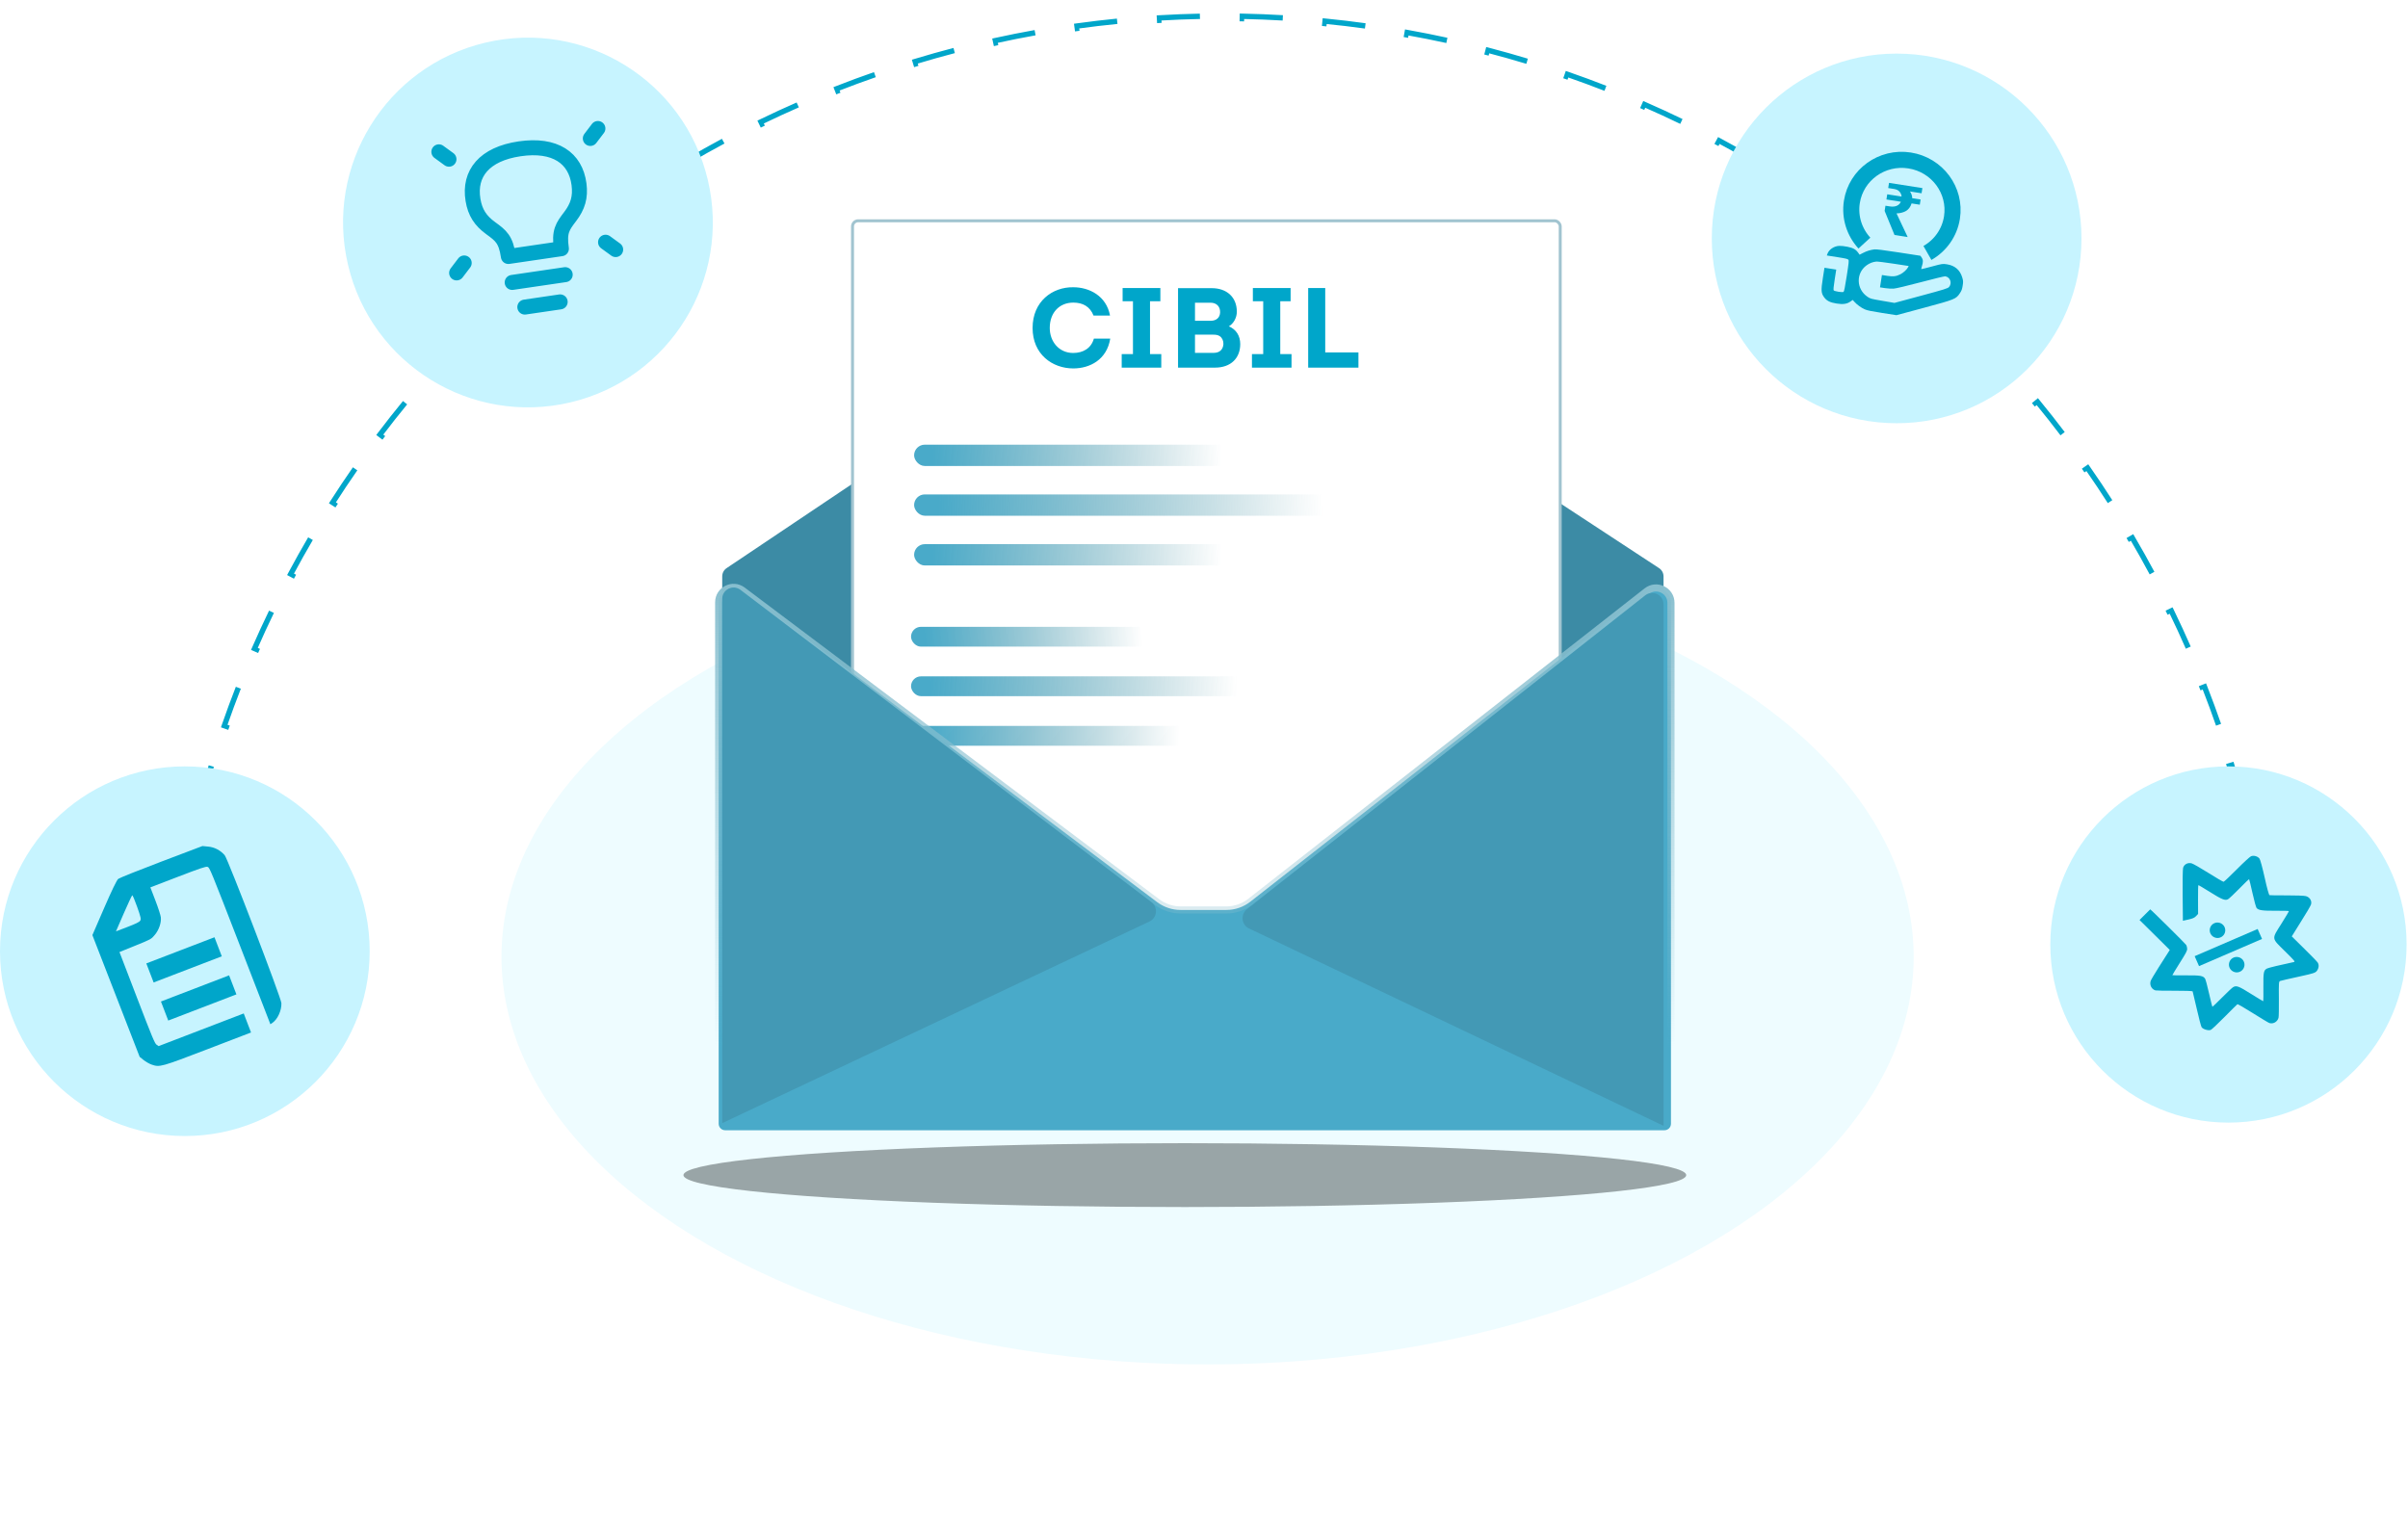 <svg width="377" height="241" viewBox="0 0 377 241" fill="none" xmlns="http://www.w3.org/2000/svg">
<circle r="90.264" transform="matrix(0.866 0.5 -0.866 0.5 189.061 149.819)" fill="#EEFCFF"/>
<path d="M26.41 164.533C26.453 162.372 26.537 160.215 26.664 158.064L26.291 158.042C26.164 160.197 26.079 162.359 26.036 164.526L26.41 164.533ZM27.172 151.61L26.8 151.574C27.012 149.418 27.266 147.269 27.562 145.129L27.933 145.18C27.637 147.315 27.384 149.459 27.172 151.61ZM28.945 138.786L28.577 138.72C28.958 136.588 29.38 134.466 29.843 132.355L30.209 132.436C29.747 134.542 29.325 136.659 28.945 138.786ZM31.72 126.14L31.358 126.046C31.905 123.952 32.492 121.869 33.12 119.801L33.478 119.909C32.852 121.973 32.266 124.051 31.72 126.14ZM35.479 113.752L35.125 113.629C35.834 111.585 36.583 109.555 37.371 107.541L37.72 107.677C36.933 109.687 36.186 111.712 35.479 113.752ZM40.197 101.696L39.855 101.546C40.721 99.565 41.627 97.6 42.571 95.653L42.908 95.816C41.966 97.759 41.062 99.719 40.197 101.696ZM45.847 90.047L45.517 89.871C46.536 87.965 47.593 86.077 48.688 84.21L49.01 84.399C47.918 86.262 46.864 88.145 45.847 90.047ZM52.393 78.878L52.078 78.677C53.243 76.856 54.445 75.058 55.683 73.281L55.99 73.495C54.755 75.267 53.555 77.062 52.393 78.878ZM59.795 68.257L59.497 68.032C60.801 66.309 62.14 64.61 63.515 62.935L63.804 63.172C62.433 64.843 61.096 66.539 59.795 68.257ZM68.008 58.25L67.729 58.002C69.163 56.388 70.632 54.799 72.134 53.237L72.403 53.496C70.905 55.054 69.439 56.64 68.008 58.25ZM76.983 48.916L76.724 48.647C78.286 47.145 79.874 45.676 81.489 44.242L81.737 44.521C80.126 45.953 78.541 47.418 76.983 48.916ZM86.659 40.317L86.422 40.028C88.097 38.654 89.796 37.314 91.519 36.01L91.744 36.308C90.025 37.609 88.33 38.946 86.659 40.317ZM96.982 32.503L96.768 32.196C98.544 30.958 100.343 29.756 102.164 28.591L102.365 28.906C100.549 30.069 98.754 31.268 96.982 32.503ZM107.886 25.523L107.697 25.201C109.564 24.106 111.451 23.049 113.358 22.03L113.534 22.36C111.632 23.377 109.749 24.431 107.886 25.523ZM119.303 19.421L119.14 19.084C121.087 18.14 123.051 17.235 125.033 16.368L125.183 16.71C123.206 17.575 121.246 18.479 119.303 19.421ZM131.164 14.233L131.028 13.885C133.042 13.096 135.072 12.347 137.116 11.639L137.238 11.992C135.199 12.699 133.174 13.446 131.164 14.233ZM143.396 9.991L143.288 9.633C145.356 9.005 147.438 8.418 149.533 7.872L149.627 8.233C147.538 8.779 145.46 9.365 143.396 9.991ZM155.922 6.722L155.842 6.357C157.953 5.893 160.075 5.471 162.207 5.091L162.273 5.459C160.146 5.838 158.029 6.26 155.922 6.722ZM168.667 4.446L168.616 4.075C170.756 3.779 172.904 3.525 175.06 3.313L175.097 3.685C172.946 3.897 170.802 4.151 168.667 4.446ZM181.551 3.177L181.529 2.804C183.684 2.677 185.846 2.592 188.013 2.549L188.02 2.923C185.858 2.966 183.701 3.05 181.551 3.177ZM194.496 2.923L194.504 2.549C196.67 2.592 198.832 2.677 200.988 2.804L200.966 3.177C198.815 3.05 196.658 2.966 194.496 2.923ZM207.42 3.685L207.456 3.313C209.612 3.525 211.761 3.779 213.901 4.075L213.85 4.446C211.714 4.151 209.571 3.897 207.42 3.685ZM220.244 5.459L220.31 5.091C222.441 5.471 224.563 5.893 226.674 6.357L226.594 6.722C224.488 6.26 222.371 5.838 220.244 5.459ZM232.89 8.233L232.984 7.872C235.078 8.418 237.16 9.005 239.229 9.633L239.12 9.991C237.056 9.365 234.979 8.779 232.89 8.233ZM245.278 11.992L245.401 11.639C247.445 12.348 249.474 13.096 251.488 13.885L251.352 14.233C249.343 13.446 247.318 12.699 245.278 11.992ZM257.334 16.71L257.484 16.368C259.465 17.235 261.43 18.14 263.376 19.084L263.213 19.421C261.271 18.479 259.311 17.575 257.334 16.71ZM268.982 22.36L269.159 22.03C271.065 23.049 272.953 24.106 274.82 25.201L274.631 25.523C272.768 24.431 270.885 23.377 268.982 22.36ZM280.151 28.906L280.353 28.591C282.173 29.756 283.972 30.958 285.749 32.196L285.535 32.503C283.762 31.268 281.968 30.069 280.151 28.906ZM290.772 36.308L290.998 36.01C292.721 37.314 294.42 38.654 296.094 40.028L295.857 40.317C294.186 38.946 292.491 37.609 290.772 36.308ZM300.78 44.521L301.028 44.242C302.642 45.676 304.231 47.145 305.793 48.647L305.534 48.916C303.975 47.418 302.39 45.953 300.78 44.521ZM310.113 53.496L310.383 53.237C311.885 54.799 313.353 56.388 314.788 58.002L314.508 58.25C313.077 56.64 311.612 55.054 310.113 53.496ZM318.713 63.172L319.002 62.935C320.376 64.61 321.716 66.309 323.02 68.032L322.721 68.257C321.42 66.539 320.084 64.843 318.713 63.172ZM326.527 73.495L326.834 73.281C328.072 75.058 329.273 76.856 330.439 78.677L330.124 78.878C328.961 77.062 327.762 75.267 326.527 73.495ZM333.506 84.399L333.829 84.21C334.923 86.077 335.98 87.965 336.999 89.871L336.67 90.047C335.653 88.145 334.598 86.262 333.506 84.399ZM339.609 95.816L339.945 95.653C340.889 97.6 341.795 99.565 342.662 101.546L342.319 101.696C341.455 99.719 340.551 97.759 339.609 95.816ZM344.797 107.678L345.145 107.541C345.933 109.555 346.682 111.585 347.391 113.629L347.038 113.752C346.331 111.712 345.583 109.687 344.797 107.678ZM349.039 119.909L349.397 119.801C350.024 121.87 350.612 123.952 351.158 126.046L350.796 126.14C350.251 124.051 349.665 121.973 349.039 119.909ZM352.308 132.436L352.673 132.356C353.136 134.467 353.559 136.588 353.939 138.72L353.571 138.786C353.191 136.659 352.77 134.542 352.308 132.436ZM354.584 145.18L354.954 145.129C355.25 147.269 355.505 149.418 355.717 151.574L355.345 151.61C355.133 149.459 354.879 147.315 354.584 145.18ZM355.852 158.064L356.226 158.042C356.353 160.198 356.438 162.359 356.48 164.526L356.106 164.533C356.064 162.372 355.979 160.215 355.852 158.064Z" stroke="#00A6CA" stroke-width="0.839" stroke-dasharray="6.71 6.71"/>
<circle cx="28.94" cy="148.94" r="28.94" fill="#C7F4FF"/>
<circle cx="348.89" cy="147.89" r="27.89" fill="#C7F4FF"/>
<path fill-rule="evenodd" clip-rule="evenodd" d="M352.425 134.072C352.244 134.145 351.236 135.072 350.186 136.131C349.136 137.19 348.208 138.062 348.125 138.069C348.041 138.076 346.985 137.459 345.777 136.698C344.569 135.937 343.382 135.258 343.14 135.188C342.546 135.018 341.95 135.326 341.789 135.886C341.728 136.097 341.697 138.048 341.718 140.221L341.758 144.173L342.629 143.979C343.291 143.833 343.578 143.704 343.819 143.446L344.136 143.105L344.126 140.869C344.121 139.639 344.143 138.618 344.176 138.6C344.209 138.582 345.006 139.051 345.947 139.643C347.873 140.854 348.374 141.054 348.831 140.797C348.997 140.703 349.794 139.954 350.6 139.132C351.406 138.31 352.09 137.644 352.119 137.653C352.148 137.662 352.385 138.635 352.646 139.815C352.907 140.995 353.198 142.055 353.293 142.172C353.585 142.53 354.215 142.621 356.304 142.608C357.41 142.601 358.331 142.624 358.35 142.658C358.369 142.693 357.851 143.569 357.198 144.606C355.619 147.112 355.582 146.821 357.755 148.966C359.308 150.499 359.378 150.586 359.102 150.644C357.107 151.063 355.18 151.527 354.944 151.645C354.398 151.918 354.337 152.218 354.36 154.555C354.372 155.761 354.361 156.759 354.337 156.773C354.312 156.786 353.462 156.275 352.448 155.637C350.467 154.39 350.126 154.264 349.602 154.582C349.445 154.678 348.671 155.408 347.881 156.204C347.092 157.001 346.417 157.644 346.382 157.634C346.347 157.624 346.109 156.689 345.853 155.556C345.598 154.423 345.321 153.389 345.239 153.258C344.943 152.784 344.5 152.704 342.268 152.723C341.094 152.733 340.123 152.721 340.109 152.696C340.095 152.671 340.614 151.811 341.262 150.784C342.283 149.166 342.438 148.867 342.425 148.542C342.416 148.336 342.347 148.073 342.272 147.956C342.115 147.713 336.693 142.353 336.641 142.389C336.621 142.402 336.238 142.783 335.788 143.235L334.969 144.056L336.467 145.533C337.291 146.346 338.356 147.4 338.834 147.876L339.703 148.743L339.412 149.2C339.252 149.452 338.597 150.48 337.956 151.486C337.316 152.491 336.752 153.452 336.703 153.622C336.522 154.256 336.86 154.904 337.463 155.077C337.587 155.112 338.935 155.137 340.459 155.131C341.982 155.125 343.252 155.167 343.281 155.225C343.31 155.282 343.601 156.513 343.928 157.961C344.255 159.408 344.596 160.703 344.686 160.839C344.907 161.173 345.772 161.421 346.136 161.255C346.284 161.187 347.257 160.269 348.3 159.214C349.342 158.16 350.241 157.271 350.296 157.238C350.352 157.206 351.449 157.842 352.734 158.652C354.02 159.462 355.177 160.156 355.306 160.193C355.914 160.368 356.547 160.003 356.728 159.372C356.776 159.207 356.801 157.859 356.785 156.378C356.759 153.942 356.776 153.677 356.967 153.604C357.082 153.559 358.363 153.263 359.813 152.946C362.185 152.427 362.476 152.336 362.714 152.041C363.042 151.633 363.104 151.099 362.867 150.723C362.77 150.568 361.819 149.588 360.755 148.544C359.692 147.5 358.814 146.633 358.805 146.619C358.797 146.604 359.447 145.558 360.25 144.294C361.053 143.031 361.759 141.827 361.818 141.62C361.979 141.059 361.631 140.49 361.019 140.317C360.766 140.245 359.416 140.192 358.019 140.2C356.623 140.208 355.408 140.193 355.32 140.166C355.221 140.135 354.932 139.092 354.564 137.43C354.236 135.952 353.873 134.614 353.758 134.455C353.485 134.079 352.855 133.898 352.425 134.072Z" fill="#00A6CA"/>
<ellipse cx="347.174" cy="145.662" rx="1.219" ry="1.21" transform="rotate(16 347.174 145.662)" fill="#00A6CA"/>
<ellipse cx="350.183" cy="151.049" rx="1.219" ry="1.21" transform="rotate(16 350.183 151.049)" fill="#00A6CA"/>
<rect width="10.745" height="1.702" transform="matrix(0.918 -0.396 0.403 0.915 343.598 149.718)" fill="#00A6CA"/>
<path fill-rule="evenodd" clip-rule="evenodd" d="M18.515 137.614C18.287 137.792 17.504 139.408 16.313 142.155L14.464 146.42L18.165 155.951L21.866 165.483L22.477 165.976C22.812 166.247 23.384 166.572 23.748 166.698C25.01 167.133 25.202 167.08 32.591 164.243L39.302 161.667L38.73 160.176L38.158 158.685L31.496 161.242L24.834 163.8L24.511 163.578C24.228 163.384 23.843 162.459 21.446 156.215L18.705 149.074L21.188 148.068C23.66 147.066 23.674 147.058 24.244 146.375C24.882 145.611 25.267 144.487 25.182 143.639C25.151 143.332 24.77 142.151 24.334 141.014L23.541 138.946L27.85 137.292C31.361 135.944 32.222 135.655 32.493 135.731C32.817 135.822 32.943 136.126 37.58 148.102L42.333 160.381L42.663 160.15C43.471 159.587 44.091 158.224 44.058 157.082C44.035 156.294 35.677 134.483 35.177 133.907C34.516 133.145 33.588 132.657 32.624 132.564L31.692 132.474L25.28 134.905C21.742 136.247 18.709 137.461 18.515 137.614ZM21.477 142.01C22.053 143.649 22.11 143.909 21.95 144.161C21.816 144.373 21.297 144.629 19.961 145.142L18.154 145.835L19.371 143.035C20.041 141.495 20.641 140.215 20.705 140.19C20.77 140.166 21.117 140.984 21.477 142.01ZM23.48 152.344L24.053 153.835L29.388 151.787L34.724 149.739L34.151 148.248L33.579 146.757L28.244 148.805L22.908 150.853L23.48 152.344ZM25.77 158.308L26.342 159.799L31.677 157.751L37.013 155.703L36.441 154.212L35.868 152.721L30.533 154.769L25.197 156.817L25.77 158.308Z" fill="#00A6CA"/>
<g opacity="0.6" filter="url(#filter0_f_4123_2386)">
<ellipse cx="185.5" cy="184" rx="78.5" ry="5" transform="rotate(180 185.5 184)" fill="#616A6C"/>
</g>
<path d="M113.072 175.506V90.245C113.072 89.728 113.33 89.245 113.759 88.957L185.931 40.542L259.745 88.959C260.183 89.245 260.446 89.733 260.446 90.256V175.506H113.072Z" fill="#3C8BA5"/>
<rect x="133.472" y="34.571" width="110.798" height="121.925" rx="0.88" fill="white" stroke="#A1C4D0" stroke-width="0.465"/>
<rect x="142.633" y="98.148" width="43.437" height="3.103" rx="1.551" fill="url(#paint0_linear_4123_2386)"/>
<rect x="142.633" y="105.904" width="61.276" height="3.103" rx="1.551" fill="url(#paint1_linear_4123_2386)"/>
<rect x="142.633" y="113.662" width="50.417" height="3.103" rx="1.551" fill="url(#paint2_linear_4123_2386)"/>
<path d="M112.516 94.312V175.954C112.516 176.518 112.973 176.975 113.538 176.975H260.588C261.152 176.975 261.609 176.518 261.609 175.954V94.402C261.609 92.454 259.366 91.361 257.832 92.562L195.765 141.181C194.688 142.025 193.359 142.483 191.991 142.483H184.842C183.515 142.483 182.225 142.052 181.164 141.255L116.257 92.445C114.717 91.286 112.516 92.385 112.516 94.312Z" fill="#49AAC9" stroke="url(#paint3_linear_4123_2386)" stroke-width="1.113"/>
<path d="M113.072 175.862V93.778C113.072 92.305 114.758 91.469 115.93 92.36L180.277 141.264C181.34 142.072 181.167 143.721 179.959 144.291L113.072 175.862Z" fill="#4399B5"/>
<path d="M260.446 176.282V94.63C260.446 93.144 258.731 92.312 257.564 93.232L195.215 142.374C194.178 143.191 194.36 144.812 195.551 145.38L260.446 176.282Z" fill="#4399B5"/>
<rect x="143.114" y="69.627" width="57.857" height="3.338" rx="1.669" fill="url(#paint4_linear_4123_2386)"/>
<rect x="143.114" y="85.205" width="57.857" height="3.338" rx="1.669" fill="url(#paint5_linear_4123_2386)"/>
<rect x="143.114" y="77.416" width="76.772" height="3.338" rx="1.669" fill="url(#paint6_linear_4123_2386)"/>
<path d="M161.663 51.351C161.663 55.481 164.761 57.689 168.037 57.689C170.636 57.689 173.288 56.318 173.822 53.025H171.259C170.832 54.538 169.568 55.268 168.019 55.268C165.794 55.268 164.352 53.488 164.352 51.351C164.352 48.984 165.829 47.382 168.037 47.382C169.532 47.382 170.654 48.005 171.205 49.411H173.787C173.217 46.331 170.547 44.978 168.037 44.978C164.761 44.925 161.663 47.203 161.663 51.351ZM180.049 55.446V47.168H181.669V45.103H175.758V47.168H177.378V55.446H175.616V57.564H181.811V55.446H180.049ZM193.64 48.806C193.64 46.474 192.002 45.121 189.724 45.121H184.436V57.564H190.222C192.714 57.564 194.174 56.069 194.174 53.879C194.174 52.597 193.551 51.583 192.394 51.102C193.177 50.621 193.64 49.714 193.64 48.806ZM189.528 47.399C190.454 47.399 191.041 47.987 191.023 48.895C191.005 49.731 190.436 50.23 189.528 50.23H187.089V47.399H189.528ZM189.919 52.402C190.329 52.402 190.685 52.437 190.988 52.651C191.361 52.918 191.557 53.381 191.539 53.879C191.486 54.716 190.952 55.25 190.044 55.25H187.089V52.402H189.919ZM200.44 55.446V47.168H202.06V45.103H196.15V47.168H197.77V55.446H196.008V57.564H202.203V55.446H200.44ZM207.481 45.103H204.81V57.564H212.679V55.179H207.481V45.103Z" fill="#00A6CA"/>
<circle cx="296.94" cy="37.331" r="28.94" fill="#C7F4FF"/>
<path d="M296.608 36.796L295.062 33.024L295.189 32.212L295.884 32.32C296.293 32.384 296.65 32.354 296.954 32.229C297.26 32.097 297.475 31.883 297.6 31.588L295.342 31.235L295.469 30.423L297.716 30.774C297.69 30.485 297.583 30.233 297.395 30.016C297.209 29.792 296.922 29.649 296.536 29.589L295.621 29.446L295.748 28.634L300.972 29.451L300.845 30.263L299.027 29.979C299.253 30.299 299.372 30.651 299.384 31.035L300.692 31.24L300.565 32.052L299.28 31.851C299.118 32.38 298.831 32.77 298.42 33.021C298.01 33.264 297.511 33.395 296.923 33.416L298.669 37.118L296.608 36.796Z" fill="#00A6CA"/>
<path fill-rule="evenodd" clip-rule="evenodd" d="M293.466 39.05C292.846 39.122 292.267 39.302 291.676 39.606L291.144 39.88L290.91 39.559C290.528 39.035 290.137 38.821 289.223 38.634C288.76 38.54 288.196 38.481 287.925 38.498C287.109 38.551 286.355 39.066 286.108 39.737L286.01 40.004L287.639 40.259C289.002 40.472 289.286 40.539 289.384 40.673C289.484 40.81 289.448 41.167 289.126 43.222C288.854 44.965 288.719 45.637 288.63 45.702C288.557 45.755 288.243 45.749 287.841 45.686C287.44 45.623 287.139 45.533 287.085 45.46C287.023 45.374 287.069 44.874 287.241 43.776L287.485 42.213L286.564 42.069L285.642 41.925L285.39 43.533C285.085 45.484 285.112 45.895 285.59 46.55C285.996 47.106 286.522 47.368 287.553 47.529C288.533 47.683 289.149 47.599 289.664 47.242L290.066 46.965L290.316 47.245C290.723 47.701 291.412 48.204 291.949 48.438C292.338 48.607 292.951 48.734 294.682 49.004L296.913 49.353L301.264 48.181C306.096 46.88 306.233 46.824 306.842 45.913C307.11 45.512 307.187 45.304 307.28 44.723C307.379 44.102 307.369 43.945 307.194 43.386C306.844 42.261 306.034 41.575 304.836 41.388C304.151 41.28 304.095 41.288 302.512 41.715C301.62 41.955 300.858 42.147 300.818 42.14C300.778 42.134 300.817 41.916 300.905 41.657C301.111 41.049 301.095 40.644 300.853 40.312L300.66 40.047L297.269 39.525C294.851 39.152 293.76 39.016 293.466 39.05ZM298.734 41.837C298.563 42.185 298.01 42.697 297.55 42.935C296.883 43.279 296.401 43.338 295.455 43.19L294.637 43.062L294.486 44.028L294.335 44.993L295.103 45.112C295.526 45.177 296.137 45.215 296.461 45.196C296.802 45.176 298.588 44.754 300.692 44.196C302.694 43.664 304.431 43.245 304.551 43.264C305.323 43.385 305.659 44.332 305.145 44.938C304.964 45.152 304.403 45.327 300.768 46.306L296.599 47.429L294.72 47.106C292.896 46.792 292.827 46.774 292.377 46.47C290.616 45.282 290.541 42.78 292.23 41.547C292.699 41.206 293.244 40.997 293.773 40.956C293.962 40.942 295.176 41.092 296.471 41.29L298.827 41.649L298.734 41.837Z" fill="#00A6CA"/>
<path d="M291.894 38.065C290.345 36.373 289.552 34.036 289.93 31.616C290.597 27.354 294.646 24.448 298.973 25.125C303.301 25.802 306.268 29.805 305.602 34.067C305.223 36.488 303.754 38.471 301.762 39.609" stroke="#00A6CA" stroke-width="2.517"/>
<circle cx="82.655" cy="34.84" r="28.94" transform="rotate(-13.35 82.655 34.84)" fill="#C7F4FF"/>
<path d="M93.608 20.12L92.423 21.677M68.709 23.774L70.291 24.926M96.39 39.078L94.808 37.927M71.491 42.733L72.676 41.175M80.188 44.223L88.488 43.005M82.168 48.082L87.701 47.27M81.357 23.301C75.824 24.113 73.379 27.17 74.051 31.29C74.378 33.299 75.24 34.574 76.822 35.725C78.404 36.876 79.195 37.452 79.592 40.16L87.892 38.942C87.494 36.234 88.087 35.455 89.271 33.898C90.456 32.341 90.914 30.872 90.65 28.854C90.111 24.714 86.89 22.489 81.357 23.301Z" stroke="#00A6CA" stroke-width="2.349" stroke-linecap="round" stroke-linejoin="round"/>
<defs>
<filter id="filter0_f_4123_2386" x="89.384" y="161.384" width="192.232" height="45.232" filterUnits="userSpaceOnUse" color-interpolation-filters="sRGB">
<feFlood flood-opacity="0" result="BackgroundImageFix"/>
<feBlend mode="normal" in="SourceGraphic" in2="BackgroundImageFix" result="shape"/>
<feGaussianBlur stdDeviation="8.808" result="effect1_foregroundBlur_4123_2386"/>
</filter>
<linearGradient id="paint0_linear_4123_2386" x1="144.805" y1="100.475" x2="178.832" y2="99.799" gradientUnits="userSpaceOnUse">
<stop stop-color="#49AAC9"/>
<stop offset="1" stop-color="#3E8999" stop-opacity="0"/>
</linearGradient>
<linearGradient id="paint1_linear_4123_2386" x1="145.697" y1="108.231" x2="193.681" y2="106.887" gradientUnits="userSpaceOnUse">
<stop stop-color="#49AAC9"/>
<stop offset="1" stop-color="#3E8999" stop-opacity="0"/>
</linearGradient>
<linearGradient id="paint2_linear_4123_2386" x1="145.154" y1="115.989" x2="184.644" y2="115.079" gradientUnits="userSpaceOnUse">
<stop stop-color="#49AAC9"/>
<stop offset="1" stop-color="#3E8999" stop-opacity="0"/>
</linearGradient>
<linearGradient id="paint3_linear_4123_2386" x1="187.063" y1="90.746" x2="187.063" y2="197.113" gradientUnits="userSpaceOnUse">
<stop stop-color="#88BFCF"/>
<stop offset="0.691" stop-color="#88BFCF" stop-opacity="0"/>
</linearGradient>
<linearGradient id="paint4_linear_4123_2386" x1="146.007" y1="72.13" x2="191.321" y2="71.016" gradientUnits="userSpaceOnUse">
<stop stop-color="#49AAC9"/>
<stop offset="1" stop-color="#3E8999" stop-opacity="0"/>
</linearGradient>
<linearGradient id="paint5_linear_4123_2386" x1="146.007" y1="87.708" x2="191.321" y2="86.594" gradientUnits="userSpaceOnUse">
<stop stop-color="#49AAC9"/>
<stop offset="1" stop-color="#3E8999" stop-opacity="0"/>
</linearGradient>
<linearGradient id="paint6_linear_4123_2386" x1="146.952" y1="79.919" x2="207.054" y2="77.959" gradientUnits="userSpaceOnUse">
<stop stop-color="#49AAC9"/>
<stop offset="1" stop-color="#3E8999" stop-opacity="0"/>
</linearGradient>
</defs>
</svg>
